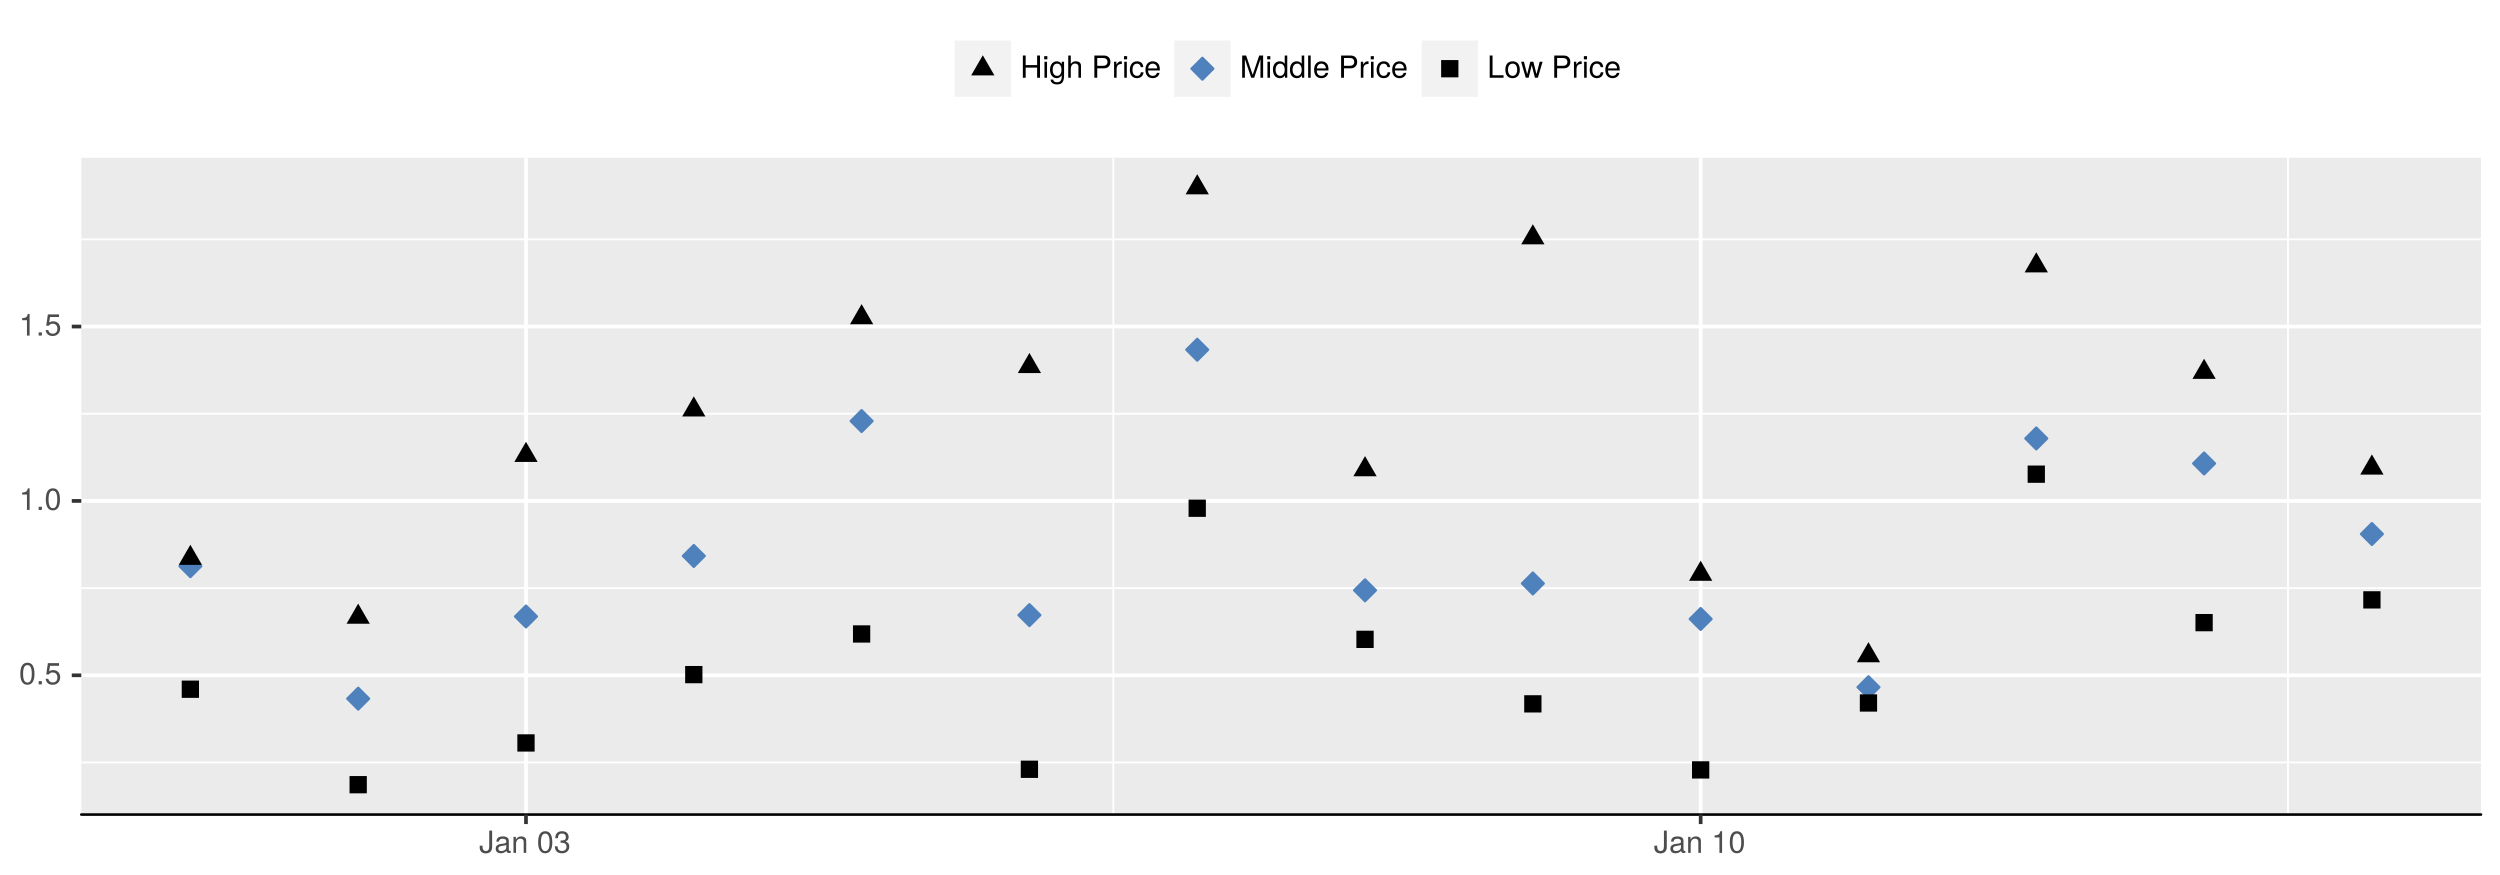 <?xml version="1.0" encoding="UTF-8"?>
<svg xmlns="http://www.w3.org/2000/svg" xmlns:xlink="http://www.w3.org/1999/xlink" width="720pt" height="252pt" viewBox="0 0 720 252" version="1.1">
<defs>
<g>
<symbol overflow="visible" id="glyph0-0">
<path style="stroke:none;" d=""/>
</symbol>
<symbol overflow="visible" id="glyph0-1">
<path style="stroke:none;" d="M 4.453 -3 C 4.453 -5.156 3.781 -6.234 2.422 -6.234 C 1.078 -6.234 0.375 -5.141 0.375 -3.047 C 0.375 -0.953 1.078 0.125 2.422 0.125 C 3.734 0.125 4.453 -0.953 4.453 -3 Z M 3.672 -3.062 C 3.672 -1.297 3.266 -0.516 2.406 -0.516 C 1.578 -0.516 1.172 -1.344 1.172 -3.047 C 1.172 -4.75 1.578 -5.547 2.422 -5.547 C 3.25 -5.547 3.672 -4.734 3.672 -3.062 Z M 3.672 -3.062 "/>
</symbol>
<symbol overflow="visible" id="glyph0-2">
<path style="stroke:none;" d="M 1.688 0 L 1.688 -0.922 L 0.766 -0.922 L 0.766 0 Z M 1.688 0 "/>
</symbol>
<symbol overflow="visible" id="glyph0-3">
<path style="stroke:none;" d="M 4.516 -2.062 C 4.516 -3.297 3.688 -4.109 2.5 -4.109 C 2.062 -4.109 1.703 -4 1.344 -3.734 L 1.594 -5.344 L 4.188 -5.344 L 4.188 -6.109 L 0.969 -6.109 L 0.5 -2.844 L 1.219 -2.844 C 1.578 -3.266 1.875 -3.422 2.359 -3.422 C 3.188 -3.422 3.719 -2.891 3.719 -1.969 C 3.719 -1.062 3.203 -0.547 2.359 -0.547 C 1.688 -0.547 1.266 -0.891 1.078 -1.594 L 0.312 -1.594 C 0.562 -0.359 1.266 0.125 2.375 0.125 C 3.641 0.125 4.516 -0.75 4.516 -2.062 Z M 4.516 -2.062 "/>
</symbol>
<symbol overflow="visible" id="glyph0-4">
<path style="stroke:none;" d="M 3.047 0 L 3.047 -6.234 L 2.547 -6.234 C 2.266 -5.281 2.094 -5.141 0.891 -5 L 0.891 -4.438 L 2.281 -4.438 L 2.281 0 Z M 3.047 0 "/>
</symbol>
<symbol overflow="visible" id="glyph0-5">
<path style="stroke:none;" d="M 3.75 -1.641 L 3.75 -6.406 L 2.922 -6.406 L 2.922 -1.938 C 2.922 -0.891 2.562 -0.531 1.938 -0.531 C 1.328 -0.531 0.984 -0.938 0.984 -1.688 L 0.984 -2.062 L 0.172 -2.062 L 0.172 -1.547 C 0.172 -0.5 0.812 0.156 1.938 0.156 C 3.047 0.156 3.75 -0.531 3.75 -1.641 Z M 3.75 -1.641 "/>
</symbol>
<symbol overflow="visible" id="glyph0-6">
<path style="stroke:none;" d="M 4.703 -0.016 L 4.703 -0.578 C 4.625 -0.547 4.594 -0.547 4.547 -0.547 C 4.297 -0.547 4.156 -0.688 4.156 -0.922 L 4.156 -3.484 C 4.156 -4.297 3.547 -4.734 2.422 -4.734 C 1.297 -4.734 0.609 -4.312 0.578 -3.25 L 1.312 -3.25 C 1.375 -3.812 1.703 -4.062 2.391 -4.062 C 3.047 -4.062 3.422 -3.812 3.422 -3.375 L 3.422 -3.188 C 3.422 -2.875 3.234 -2.75 2.656 -2.672 C 1.625 -2.547 1.453 -2.5 1.172 -2.391 C 0.641 -2.172 0.375 -1.766 0.375 -1.203 C 0.375 -0.359 0.953 0.125 1.875 0.125 C 2.469 0.125 3.047 -0.109 3.453 -0.547 C 3.531 -0.188 3.844 0.062 4.203 0.062 C 4.359 0.062 4.469 0.047 4.703 -0.016 Z M 3.422 -1.594 C 3.422 -0.938 2.75 -0.516 2.047 -0.516 C 1.469 -0.516 1.141 -0.719 1.141 -1.219 C 1.141 -1.703 1.453 -1.906 2.25 -2.016 C 3.016 -2.125 3.172 -2.156 3.422 -2.281 Z M 3.422 -1.594 "/>
</symbol>
<symbol overflow="visible" id="glyph0-7">
<path style="stroke:none;" d="M 4.281 0 L 4.281 -3.484 C 4.281 -4.25 3.719 -4.734 2.828 -4.734 C 2.141 -4.734 1.703 -4.484 1.297 -3.828 L 1.297 -4.609 L 0.609 -4.609 L 0.609 0 L 1.344 0 L 1.344 -2.547 C 1.344 -3.484 1.859 -4.094 2.609 -4.094 C 3.188 -4.094 3.547 -3.75 3.547 -3.188 L 3.547 0 Z M 4.281 0 "/>
</symbol>
<symbol overflow="visible" id="glyph0-8">
<path style="stroke:none;" d=""/>
</symbol>
<symbol overflow="visible" id="glyph0-9">
<path style="stroke:none;" d="M 4.453 -1.812 C 4.453 -2.562 4.141 -3.016 3.391 -3.266 C 3.969 -3.5 4.266 -3.891 4.266 -4.516 C 4.266 -5.594 3.547 -6.234 2.359 -6.234 C 1.109 -6.234 0.438 -5.547 0.406 -4.219 L 1.188 -4.219 C 1.203 -5.141 1.578 -5.562 2.375 -5.562 C 3.062 -5.562 3.469 -5.156 3.469 -4.5 C 3.469 -3.828 3.188 -3.547 1.938 -3.547 L 1.938 -2.906 L 2.359 -2.906 C 3.219 -2.906 3.656 -2.5 3.656 -1.797 C 3.656 -1.016 3.172 -0.547 2.359 -0.547 C 1.516 -0.547 1.109 -0.969 1.062 -1.875 L 0.281 -1.875 C 0.375 -0.5 1.062 0.125 2.344 0.125 C 3.625 0.125 4.453 -0.641 4.453 -1.812 Z M 4.453 -1.812 "/>
</symbol>
<symbol overflow="visible" id="glyph0-10">
<path style="stroke:none;" d="M 5.672 0 L 5.672 -6.406 L 4.844 -6.406 L 4.844 -3.641 L 1.547 -3.641 L 1.547 -6.406 L 0.734 -6.406 L 0.734 0 L 1.547 0 L 1.547 -2.922 L 4.844 -2.922 L 4.844 0 Z M 5.672 0 "/>
</symbol>
<symbol overflow="visible" id="glyph0-11">
<path style="stroke:none;" d="M 1.344 0 L 1.344 -4.609 L 0.609 -4.609 L 0.609 0 Z M 1.438 -5.297 L 1.438 -6.219 L 0.531 -6.219 L 0.531 -5.297 Z M 1.438 -5.297 "/>
</symbol>
<symbol overflow="visible" id="glyph0-12">
<path style="stroke:none;" d="M 4.297 -0.75 L 4.297 -4.609 L 3.625 -4.609 L 3.625 -3.938 C 3.25 -4.484 2.812 -4.734 2.219 -4.734 C 1.047 -4.734 0.25 -3.75 0.25 -2.266 C 0.25 -0.812 1.078 0.125 2.156 0.125 C 2.734 0.125 3.141 -0.109 3.625 -0.688 L 3.625 -0.391 C 3.625 0.828 3.125 1.297 2.266 1.297 C 1.688 1.297 1.234 1.094 1.156 0.531 L 0.406 0.531 C 0.484 1.406 1.156 1.922 2.25 1.922 C 3.688 1.922 4.297 1.281 4.297 -0.75 Z M 3.547 -2.281 C 3.547 -1.172 3.078 -0.547 2.312 -0.547 C 1.5 -0.547 1.016 -1.188 1.016 -2.312 C 1.016 -3.406 1.516 -4.062 2.297 -4.062 C 3.094 -4.062 3.547 -3.391 3.547 -2.281 Z M 3.547 -2.281 "/>
</symbol>
<symbol overflow="visible" id="glyph0-13">
<path style="stroke:none;" d="M 4.281 0 L 4.281 -3.484 C 4.281 -4.25 3.719 -4.734 2.828 -4.734 C 2.172 -4.734 1.781 -4.547 1.344 -3.969 L 1.344 -6.406 L 0.609 -6.406 L 0.609 0 L 1.344 0 L 1.344 -2.547 C 1.344 -3.484 1.844 -4.094 2.594 -4.094 C 3.109 -4.094 3.547 -3.797 3.547 -3.188 L 3.547 0 Z M 4.281 0 "/>
</symbol>
<symbol overflow="visible" id="glyph0-14">
<path style="stroke:none;" d="M 5.422 -4.531 C 5.422 -5.734 4.719 -6.406 3.453 -6.406 L 0.797 -6.406 L 0.797 0 L 1.625 0 L 1.625 -2.719 L 3.641 -2.719 C 4.688 -2.719 5.422 -3.469 5.422 -4.531 Z M 4.578 -4.562 C 4.578 -3.859 4.109 -3.438 3.328 -3.438 L 1.625 -3.438 L 1.625 -5.688 L 3.328 -5.688 C 4.109 -5.688 4.578 -5.266 4.578 -4.562 Z M 4.578 -4.562 "/>
</symbol>
<symbol overflow="visible" id="glyph0-15">
<path style="stroke:none;" d="M 2.828 -3.969 L 2.828 -4.719 C 2.703 -4.734 2.641 -4.734 2.547 -4.734 C 2.062 -4.734 1.703 -4.453 1.281 -3.781 L 1.281 -4.609 L 0.609 -4.609 L 0.609 0 L 1.344 0 L 1.344 -2.391 C 1.344 -3.438 1.688 -3.953 2.828 -3.969 Z M 2.828 -3.969 "/>
</symbol>
<symbol overflow="visible" id="glyph0-16">
<path style="stroke:none;" d="M 4.203 -1.578 L 3.453 -1.578 C 3.328 -0.844 2.953 -0.547 2.328 -0.547 C 1.516 -0.547 1.031 -1.172 1.031 -2.266 C 1.031 -3.406 1.516 -4.062 2.312 -4.062 C 2.922 -4.062 3.312 -3.703 3.406 -3.062 L 4.141 -3.062 C 4.062 -4.188 3.359 -4.734 2.328 -4.734 C 1.078 -4.734 0.266 -3.797 0.266 -2.266 C 0.266 -0.781 1.062 0.125 2.312 0.125 C 3.406 0.125 4.109 -0.531 4.203 -1.578 Z M 4.203 -1.578 "/>
</symbol>
<symbol overflow="visible" id="glyph0-17">
<path style="stroke:none;" d="M 4.516 -2.094 C 4.516 -2.766 4.453 -3.188 4.328 -3.531 C 4.031 -4.281 3.328 -4.734 2.469 -4.734 C 1.172 -4.734 0.359 -3.797 0.359 -2.281 C 0.359 -0.766 1.156 0.125 2.453 0.125 C 3.5 0.125 4.234 -0.469 4.422 -1.406 L 3.672 -1.406 C 3.469 -0.797 3.062 -0.547 2.469 -0.547 C 1.703 -0.547 1.141 -1.031 1.125 -2.094 Z M 3.734 -2.75 C 3.734 -2.75 3.734 -2.703 3.719 -2.688 L 1.141 -2.688 C 1.203 -3.516 1.719 -4.062 2.453 -4.062 C 3.172 -4.062 3.734 -3.469 3.734 -2.75 Z M 3.734 -2.75 "/>
</symbol>
<symbol overflow="visible" id="glyph0-18">
<path style="stroke:none;" d="M 6.688 0 L 6.688 -6.406 L 5.562 -6.406 L 3.688 -0.828 L 1.797 -6.406 L 0.656 -6.406 L 0.656 0 L 1.438 0 L 1.438 -5.375 L 3.25 0 L 4.109 0 L 5.922 -5.375 L 5.922 0 Z M 6.688 0 "/>
</symbol>
<symbol overflow="visible" id="glyph0-19">
<path style="stroke:none;" d="M 4.359 0 L 4.359 -6.406 L 3.625 -6.406 L 3.625 -4.031 C 3.312 -4.5 2.828 -4.734 2.203 -4.734 C 1.016 -4.734 0.234 -3.812 0.234 -2.344 C 0.234 -0.797 1 0.125 2.234 0.125 C 2.875 0.125 3.312 -0.109 3.703 -0.672 L 3.703 0 Z M 3.625 -2.281 C 3.625 -1.219 3.109 -0.547 2.344 -0.547 C 1.531 -0.547 1 -1.234 1 -2.312 C 1 -3.375 1.531 -4.062 2.328 -4.062 C 3.125 -4.062 3.625 -3.359 3.625 -2.281 Z M 3.625 -2.281 "/>
</symbol>
<symbol overflow="visible" id="glyph0-20">
<path style="stroke:none;" d="M 1.328 0 L 1.328 -6.406 L 0.594 -6.406 L 0.594 0 Z M 1.328 0 "/>
</symbol>
<symbol overflow="visible" id="glyph0-21">
<path style="stroke:none;" d="M 4.688 0 L 4.688 -0.719 L 1.516 -0.719 L 1.516 -6.406 L 0.703 -6.406 L 0.703 0 Z M 4.688 0 "/>
</symbol>
<symbol overflow="visible" id="glyph0-22">
<path style="stroke:none;" d="M 4.484 -2.266 C 4.484 -3.859 3.719 -4.734 2.391 -4.734 C 1.094 -4.734 0.312 -3.859 0.312 -2.312 C 0.312 -0.75 1.094 0.125 2.406 0.125 C 3.688 0.125 4.484 -0.75 4.484 -2.266 Z M 3.719 -2.281 C 3.719 -1.203 3.203 -0.547 2.406 -0.547 C 1.578 -0.547 1.078 -1.188 1.078 -2.312 C 1.078 -3.406 1.578 -4.062 2.406 -4.062 C 3.234 -4.062 3.719 -3.422 3.719 -2.281 Z M 3.719 -2.281 "/>
</symbol>
<symbol overflow="visible" id="glyph0-23">
<path style="stroke:none;" d="M 6.234 -4.609 L 5.406 -4.609 L 4.484 -1.016 L 3.578 -4.609 L 2.688 -4.609 L 1.797 -1.016 L 0.859 -4.609 L 0.047 -4.609 L 1.391 0 L 2.219 0 L 3.109 -3.609 L 4.031 0 L 4.875 0 Z M 6.234 -4.609 "/>
</symbol>
</g>
<clipPath id="clip1">
  <path d="M 23.41 45.438 L 715 45.438 L 715 235 L 23.41 235 Z M 23.41 45.438 "/>
</clipPath>
<clipPath id="clip2">
  <path d="M 23.41 219 L 715 219 L 715 220 L 23.41 220 Z M 23.41 219 "/>
</clipPath>
<clipPath id="clip3">
  <path d="M 23.41 169 L 715 169 L 715 170 L 23.41 170 Z M 23.41 169 "/>
</clipPath>
<clipPath id="clip4">
  <path d="M 23.41 118 L 715 118 L 715 120 L 23.41 120 Z M 23.41 118 "/>
</clipPath>
<clipPath id="clip5">
  <path d="M 23.41 68 L 715 68 L 715 70 L 23.41 70 Z M 23.41 68 "/>
</clipPath>
<clipPath id="clip6">
  <path d="M 320 45.438 L 321 45.438 L 321 235 L 320 235 Z M 320 45.438 "/>
</clipPath>
<clipPath id="clip7">
  <path d="M 658 45.438 L 660 45.438 L 660 235 L 658 235 Z M 658 45.438 "/>
</clipPath>
<clipPath id="clip8">
  <path d="M 23.41 193 L 715.52 193 L 715.52 196 L 23.41 196 Z M 23.41 193 "/>
</clipPath>
<clipPath id="clip9">
  <path d="M 23.41 143 L 715.52 143 L 715.52 145 L 23.41 145 Z M 23.41 143 "/>
</clipPath>
<clipPath id="clip10">
  <path d="M 23.41 93 L 715.52 93 L 715.52 95 L 23.41 95 Z M 23.41 93 "/>
</clipPath>
<clipPath id="clip11">
  <path d="M 150 45.438 L 153 45.438 L 153 235.59 L 150 235.59 Z M 150 45.438 "/>
</clipPath>
<clipPath id="clip12">
  <path d="M 489 45.438 L 491 45.438 L 491 235.59 L 489 235.59 Z M 489 45.438 "/>
</clipPath>
</defs>
<g id="surface35">
<rect x="0" y="0" width="720" height="252" style="fill:rgb(100%,100%,100%);fill-opacity:1;stroke:none;"/>
<rect x="0" y="0" width="720" height="252" style="fill:rgb(100%,100%,100%);fill-opacity:1;stroke:none;"/>
<path style="fill:none;stroke-width:1.067;stroke-linecap:round;stroke-linejoin:round;stroke:rgb(100%,100%,100%);stroke-opacity:1;stroke-miterlimit:10;" d="M 0 252 L 720 252 L 720 0 L 0 0 Z M 0 252 "/>
<g clip-path="url(#clip1)" clip-rule="nonzero">
<path style=" stroke:none;fill-rule:nonzero;fill:rgb(92.157%,92.157%,92.157%);fill-opacity:1;" d="M 23.41 234.59 L 714.52 234.59 L 714.52 45.438 L 23.41 45.438 Z M 23.41 234.59 "/>
</g>
<g clip-path="url(#clip2)" clip-rule="nonzero">
<path style="fill:none;stroke-width:0.533;stroke-linecap:butt;stroke-linejoin:round;stroke:rgb(100%,100%,100%);stroke-opacity:1;stroke-miterlimit:10;" d="M 23.41 219.598 L 714.52 219.598 "/>
</g>
<g clip-path="url(#clip3)" clip-rule="nonzero">
<path style="fill:none;stroke-width:0.533;stroke-linecap:butt;stroke-linejoin:round;stroke:rgb(100%,100%,100%);stroke-opacity:1;stroke-miterlimit:10;" d="M 23.41 169.375 L 714.52 169.375 "/>
</g>
<g clip-path="url(#clip4)" clip-rule="nonzero">
<path style="fill:none;stroke-width:0.533;stroke-linecap:butt;stroke-linejoin:round;stroke:rgb(100%,100%,100%);stroke-opacity:1;stroke-miterlimit:10;" d="M 23.41 119.152 L 714.52 119.152 "/>
</g>
<g clip-path="url(#clip5)" clip-rule="nonzero">
<path style="fill:none;stroke-width:0.533;stroke-linecap:butt;stroke-linejoin:round;stroke:rgb(100%,100%,100%);stroke-opacity:1;stroke-miterlimit:10;" d="M 23.41 68.934 L 714.52 68.934 "/>
</g>
<g clip-path="url(#clip6)" clip-rule="nonzero">
<path style="fill:none;stroke-width:0.533;stroke-linecap:butt;stroke-linejoin:round;stroke:rgb(100%,100%,100%);stroke-opacity:1;stroke-miterlimit:10;" d="M 320.637 234.59 L 320.637 45.438 "/>
</g>
<g clip-path="url(#clip7)" clip-rule="nonzero">
<path style="fill:none;stroke-width:0.533;stroke-linecap:butt;stroke-linejoin:round;stroke:rgb(100%,100%,100%);stroke-opacity:1;stroke-miterlimit:10;" d="M 658.941 234.59 L 658.941 45.438 "/>
</g>
<g clip-path="url(#clip8)" clip-rule="nonzero">
<path style="fill:none;stroke-width:1.067;stroke-linecap:butt;stroke-linejoin:round;stroke:rgb(100%,100%,100%);stroke-opacity:1;stroke-miterlimit:10;" d="M 23.41 194.488 L 714.52 194.488 "/>
</g>
<g clip-path="url(#clip9)" clip-rule="nonzero">
<path style="fill:none;stroke-width:1.067;stroke-linecap:butt;stroke-linejoin:round;stroke:rgb(100%,100%,100%);stroke-opacity:1;stroke-miterlimit:10;" d="M 23.41 144.266 L 714.52 144.266 "/>
</g>
<g clip-path="url(#clip10)" clip-rule="nonzero">
<path style="fill:none;stroke-width:1.067;stroke-linecap:butt;stroke-linejoin:round;stroke:rgb(100%,100%,100%);stroke-opacity:1;stroke-miterlimit:10;" d="M 23.41 94.043 L 714.52 94.043 "/>
</g>
<g clip-path="url(#clip11)" clip-rule="nonzero">
<path style="fill:none;stroke-width:1.067;stroke-linecap:butt;stroke-linejoin:round;stroke:rgb(100%,100%,100%);stroke-opacity:1;stroke-miterlimit:10;" d="M 151.484 234.59 L 151.484 45.438 "/>
</g>
<g clip-path="url(#clip12)" clip-rule="nonzero">
<path style="fill:none;stroke-width:1.067;stroke-linecap:butt;stroke-linejoin:round;stroke:rgb(100%,100%,100%);stroke-opacity:1;stroke-miterlimit:10;" d="M 489.789 234.59 L 489.789 45.438 "/>
</g>
<path style="fill-rule:nonzero;fill:rgb(30.98%,50.588%,74.118%);fill-opacity:1;stroke-width:0.709;stroke-linecap:round;stroke-linejoin:round;stroke:rgb(30.98%,50.588%,74.118%);stroke-opacity:1;stroke-miterlimit:10;" d="M 54.824 166.18 L 57.945 163.059 L 54.824 159.941 L 51.707 163.059 Z M 54.824 166.18 "/>
<path style="fill-rule:nonzero;fill:rgb(30.98%,50.588%,74.118%);fill-opacity:1;stroke-width:0.709;stroke-linecap:round;stroke-linejoin:round;stroke:rgb(30.98%,50.588%,74.118%);stroke-opacity:1;stroke-miterlimit:10;" d="M 103.156 204.332 L 106.273 201.215 L 103.156 198.098 L 100.035 201.215 Z M 103.156 204.332 "/>
<path style="fill-rule:nonzero;fill:rgb(30.98%,50.588%,74.118%);fill-opacity:1;stroke-width:0.709;stroke-linecap:round;stroke-linejoin:round;stroke:rgb(30.98%,50.588%,74.118%);stroke-opacity:1;stroke-miterlimit:10;" d="M 151.484 180.664 L 154.602 177.547 L 151.484 174.43 L 148.363 177.547 Z M 151.484 180.664 "/>
<path style="fill-rule:nonzero;fill:rgb(30.98%,50.588%,74.118%);fill-opacity:1;stroke-width:0.709;stroke-linecap:round;stroke-linejoin:round;stroke:rgb(30.98%,50.588%,74.118%);stroke-opacity:1;stroke-miterlimit:10;" d="M 199.812 163.234 L 202.934 160.113 L 199.812 156.996 L 196.695 160.113 Z M 199.812 163.234 "/>
<path style="fill-rule:nonzero;fill:rgb(30.98%,50.588%,74.118%);fill-opacity:1;stroke-width:0.709;stroke-linecap:round;stroke-linejoin:round;stroke:rgb(30.98%,50.588%,74.118%);stroke-opacity:1;stroke-miterlimit:10;" d="M 248.141 124.387 L 251.262 121.266 L 248.141 118.148 L 245.023 121.266 Z M 248.141 124.387 "/>
<path style="fill-rule:nonzero;fill:rgb(30.98%,50.588%,74.118%);fill-opacity:1;stroke-width:0.709;stroke-linecap:round;stroke-linejoin:round;stroke:rgb(30.98%,50.588%,74.118%);stroke-opacity:1;stroke-miterlimit:10;" d="M 296.473 180.273 L 299.59 177.156 L 296.473 174.039 L 293.352 177.156 Z M 296.473 180.273 "/>
<path style="fill-rule:nonzero;fill:rgb(30.98%,50.588%,74.118%);fill-opacity:1;stroke-width:0.709;stroke-linecap:round;stroke-linejoin:round;stroke:rgb(30.98%,50.588%,74.118%);stroke-opacity:1;stroke-miterlimit:10;" d="M 344.801 103.84 L 347.918 100.723 L 344.801 97.605 L 341.684 100.723 Z M 344.801 103.84 "/>
<path style="fill-rule:nonzero;fill:rgb(30.98%,50.588%,74.118%);fill-opacity:1;stroke-width:0.709;stroke-linecap:round;stroke-linejoin:round;stroke:rgb(30.98%,50.588%,74.118%);stroke-opacity:1;stroke-miterlimit:10;" d="M 393.129 173.129 L 396.25 170.012 L 393.129 166.891 L 390.012 170.012 Z M 393.129 173.129 "/>
<path style="fill-rule:nonzero;fill:rgb(30.98%,50.588%,74.118%);fill-opacity:1;stroke-width:0.709;stroke-linecap:round;stroke-linejoin:round;stroke:rgb(30.98%,50.588%,74.118%);stroke-opacity:1;stroke-miterlimit:10;" d="M 441.461 171.156 L 444.578 168.039 L 441.461 164.918 L 438.34 168.039 Z M 441.461 171.156 "/>
<path style="fill-rule:nonzero;fill:rgb(30.98%,50.588%,74.118%);fill-opacity:1;stroke-width:0.709;stroke-linecap:round;stroke-linejoin:round;stroke:rgb(30.98%,50.588%,74.118%);stroke-opacity:1;stroke-miterlimit:10;" d="M 489.789 181.383 L 492.906 178.266 L 489.789 175.145 L 486.672 178.266 Z M 489.789 181.383 "/>
<path style="fill-rule:nonzero;fill:rgb(30.98%,50.588%,74.118%);fill-opacity:1;stroke-width:0.709;stroke-linecap:round;stroke-linejoin:round;stroke:rgb(30.98%,50.588%,74.118%);stroke-opacity:1;stroke-miterlimit:10;" d="M 538.117 201.031 L 541.238 197.914 L 538.117 194.793 L 535 197.914 Z M 538.117 201.031 "/>
<path style="fill-rule:nonzero;fill:rgb(30.98%,50.588%,74.118%);fill-opacity:1;stroke-width:0.709;stroke-linecap:round;stroke-linejoin:round;stroke:rgb(30.98%,50.588%,74.118%);stroke-opacity:1;stroke-miterlimit:10;" d="M 586.449 129.395 L 589.566 126.277 L 586.449 123.156 L 583.328 126.277 Z M 586.449 129.395 "/>
<path style="fill-rule:nonzero;fill:rgb(30.98%,50.588%,74.118%);fill-opacity:1;stroke-width:0.709;stroke-linecap:round;stroke-linejoin:round;stroke:rgb(30.98%,50.588%,74.118%);stroke-opacity:1;stroke-miterlimit:10;" d="M 634.777 136.598 L 637.895 133.48 L 634.777 130.363 L 631.66 133.48 Z M 634.777 136.598 "/>
<path style="fill-rule:nonzero;fill:rgb(30.98%,50.588%,74.118%);fill-opacity:1;stroke-width:0.709;stroke-linecap:round;stroke-linejoin:round;stroke:rgb(30.98%,50.588%,74.118%);stroke-opacity:1;stroke-miterlimit:10;" d="M 683.105 156.914 L 686.227 153.793 L 683.105 150.676 L 679.988 153.793 Z M 683.105 156.914 "/>
<path style=" stroke:none;fill-rule:nonzero;fill:rgb(0%,0%,0%);fill-opacity:1;" d="M 54.824 156.883 L 58.176 162.688 L 51.473 162.688 Z M 54.824 156.883 "/>
<path style=" stroke:none;fill-rule:nonzero;fill:rgb(0%,0%,0%);fill-opacity:1;" d="M 103.156 173.84 L 106.504 179.641 L 99.805 179.641 Z M 103.156 173.84 "/>
<path style=" stroke:none;fill-rule:nonzero;fill:rgb(0%,0%,0%);fill-opacity:1;" d="M 151.484 127.227 L 154.836 133.031 L 148.133 133.031 Z M 151.484 127.227 "/>
<path style=" stroke:none;fill-rule:nonzero;fill:rgb(0%,0%,0%);fill-opacity:1;" d="M 199.812 114.141 L 203.164 119.945 L 196.461 119.945 Z M 199.812 114.141 "/>
<path style=" stroke:none;fill-rule:nonzero;fill:rgb(0%,0%,0%);fill-opacity:1;" d="M 248.141 87.582 L 251.492 93.387 L 244.793 93.387 Z M 248.141 87.582 "/>
<path style=" stroke:none;fill-rule:nonzero;fill:rgb(0%,0%,0%);fill-opacity:1;" d="M 296.473 101.645 L 299.824 107.449 L 293.121 107.449 Z M 296.473 101.645 "/>
<path style=" stroke:none;fill-rule:nonzero;fill:rgb(0%,0%,0%);fill-opacity:1;" d="M 344.801 50.164 L 348.152 55.969 L 341.449 55.969 Z M 344.801 50.164 "/>
<path style=" stroke:none;fill-rule:nonzero;fill:rgb(0%,0%,0%);fill-opacity:1;" d="M 393.129 131.352 L 396.48 137.156 L 389.777 137.156 Z M 393.129 131.352 "/>
<path style=" stroke:none;fill-rule:nonzero;fill:rgb(0%,0%,0%);fill-opacity:1;" d="M 441.461 64.57 L 444.812 70.375 L 438.109 70.375 Z M 441.461 64.57 "/>
<path style=" stroke:none;fill-rule:nonzero;fill:rgb(0%,0%,0%);fill-opacity:1;" d="M 489.789 161.473 L 493.141 167.277 L 486.438 167.277 Z M 489.789 161.473 "/>
<path style=" stroke:none;fill-rule:nonzero;fill:rgb(0%,0%,0%);fill-opacity:1;" d="M 538.117 184.938 L 541.469 190.742 L 534.766 190.742 Z M 538.117 184.938 "/>
<path style=" stroke:none;fill-rule:nonzero;fill:rgb(0%,0%,0%);fill-opacity:1;" d="M 586.449 72.645 L 589.801 78.449 L 583.098 78.449 Z M 586.449 72.645 "/>
<path style=" stroke:none;fill-rule:nonzero;fill:rgb(0%,0%,0%);fill-opacity:1;" d="M 634.777 103.316 L 638.129 109.117 L 631.426 109.117 Z M 634.777 103.316 "/>
<path style=" stroke:none;fill-rule:nonzero;fill:rgb(0%,0%,0%);fill-opacity:1;" d="M 683.105 130.871 L 686.457 136.676 L 679.754 136.676 Z M 683.105 130.871 "/>
<path style=" stroke:none;fill-rule:nonzero;fill:rgb(0%,0%,0%);fill-opacity:1;" d="M 52.336 200.984 L 57.312 200.984 L 57.312 196.008 L 52.336 196.008 Z M 52.336 200.984 "/>
<path style=" stroke:none;fill-rule:nonzero;fill:rgb(0%,0%,0%);fill-opacity:1;" d="M 100.668 228.48 L 105.645 228.48 L 105.645 223.504 L 100.668 223.504 Z M 100.668 228.48 "/>
<path style=" stroke:none;fill-rule:nonzero;fill:rgb(0%,0%,0%);fill-opacity:1;" d="M 148.996 216.457 L 153.973 216.457 L 153.973 211.48 L 148.996 211.48 Z M 148.996 216.457 "/>
<path style=" stroke:none;fill-rule:nonzero;fill:rgb(0%,0%,0%);fill-opacity:1;" d="M 197.324 196.777 L 202.301 196.777 L 202.301 191.801 L 197.324 191.801 Z M 197.324 196.777 "/>
<path style=" stroke:none;fill-rule:nonzero;fill:rgb(0%,0%,0%);fill-opacity:1;" d="M 245.652 185.07 L 250.629 185.07 L 250.629 180.094 L 245.652 180.094 Z M 245.652 185.07 "/>
<path style=" stroke:none;fill-rule:nonzero;fill:rgb(0%,0%,0%);fill-opacity:1;" d="M 293.984 224.039 L 298.961 224.039 L 298.961 219.062 L 293.984 219.062 Z M 293.984 224.039 "/>
<path style=" stroke:none;fill-rule:nonzero;fill:rgb(0%,0%,0%);fill-opacity:1;" d="M 342.312 148.859 L 347.289 148.859 L 347.289 143.883 L 342.312 143.883 Z M 342.312 148.859 "/>
<path style=" stroke:none;fill-rule:nonzero;fill:rgb(0%,0%,0%);fill-opacity:1;" d="M 390.641 186.621 L 395.617 186.621 L 395.617 181.645 L 390.641 181.645 Z M 390.641 186.621 "/>
<path style=" stroke:none;fill-rule:nonzero;fill:rgb(0%,0%,0%);fill-opacity:1;" d="M 438.973 205.199 L 443.949 205.199 L 443.949 200.223 L 438.973 200.223 Z M 438.973 205.199 "/>
<path style=" stroke:none;fill-rule:nonzero;fill:rgb(0%,0%,0%);fill-opacity:1;" d="M 487.301 224.223 L 492.277 224.223 L 492.277 219.246 L 487.301 219.246 Z M 487.301 224.223 "/>
<path style=" stroke:none;fill-rule:nonzero;fill:rgb(0%,0%,0%);fill-opacity:1;" d="M 535.629 204.949 L 540.605 204.949 L 540.605 199.973 L 535.629 199.973 Z M 535.629 204.949 "/>
<path style=" stroke:none;fill-rule:nonzero;fill:rgb(0%,0%,0%);fill-opacity:1;" d="M 583.961 139.051 L 588.938 139.051 L 588.938 134.074 L 583.961 134.074 Z M 583.961 139.051 "/>
<path style=" stroke:none;fill-rule:nonzero;fill:rgb(0%,0%,0%);fill-opacity:1;" d="M 632.289 181.809 L 637.266 181.809 L 637.266 176.832 L 632.289 176.832 Z M 632.289 181.809 "/>
<path style=" stroke:none;fill-rule:nonzero;fill:rgb(0%,0%,0%);fill-opacity:1;" d="M 680.617 175.254 L 685.594 175.254 L 685.594 170.277 L 680.617 170.277 Z M 680.617 175.254 "/>
<g style="fill:rgb(30.196%,30.196%,30.196%);fill-opacity:1;">
  <use xlink:href="#glyph0-1" x="5.48" y="197.091"/>
  <use xlink:href="#glyph0-2" x="10.371" y="197.091"/>
  <use xlink:href="#glyph0-3" x="12.816" y="197.091"/>
</g>
<g style="fill:rgb(30.196%,30.196%,30.196%);fill-opacity:1;">
  <use xlink:href="#glyph0-4" x="5.48" y="146.868"/>
  <use xlink:href="#glyph0-2" x="10.371" y="146.868"/>
  <use xlink:href="#glyph0-1" x="12.816" y="146.868"/>
</g>
<g style="fill:rgb(30.196%,30.196%,30.196%);fill-opacity:1;">
  <use xlink:href="#glyph0-4" x="5.48" y="96.646"/>
  <use xlink:href="#glyph0-2" x="10.371" y="96.646"/>
  <use xlink:href="#glyph0-3" x="12.816" y="96.646"/>
</g>
<path style="fill:none;stroke-width:1.067;stroke-linecap:butt;stroke-linejoin:round;stroke:rgb(20%,20%,20%);stroke-opacity:1;stroke-miterlimit:10;" d="M 20.672 194.488 L 23.41 194.488 "/>
<path style="fill:none;stroke-width:1.067;stroke-linecap:butt;stroke-linejoin:round;stroke:rgb(20%,20%,20%);stroke-opacity:1;stroke-miterlimit:10;" d="M 20.672 144.266 L 23.41 144.266 "/>
<path style="fill:none;stroke-width:1.067;stroke-linecap:butt;stroke-linejoin:round;stroke:rgb(20%,20%,20%);stroke-opacity:1;stroke-miterlimit:10;" d="M 20.672 94.043 L 23.41 94.043 "/>
<path style="fill:none;stroke-width:0.75;stroke-linecap:round;stroke-linejoin:round;stroke:rgb(0%,0%,0%);stroke-opacity:1;stroke-miterlimit:10;" d="M 23.41 234.59 L 714.52 234.59 "/>
<path style="fill:none;stroke-width:1.067;stroke-linecap:butt;stroke-linejoin:round;stroke:rgb(20%,20%,20%);stroke-opacity:1;stroke-miterlimit:10;" d="M 151.484 237.328 L 151.484 234.59 "/>
<path style="fill:none;stroke-width:1.067;stroke-linecap:butt;stroke-linejoin:round;stroke:rgb(20%,20%,20%);stroke-opacity:1;stroke-miterlimit:10;" d="M 489.789 237.328 L 489.789 234.59 "/>
<g style="fill:rgb(30.196%,30.196%,30.196%);fill-opacity:1;">
  <use xlink:href="#glyph0-5" x="137.984" y="245.622"/>
  <use xlink:href="#glyph0-6" x="142.383" y="245.622"/>
  <use xlink:href="#glyph0-7" x="147.273" y="245.622"/>
  <use xlink:href="#glyph0-8" x="152.164" y="245.622"/>
  <use xlink:href="#glyph0-1" x="154.609" y="245.622"/>
  <use xlink:href="#glyph0-9" x="159.5" y="245.622"/>
</g>
<g style="fill:rgb(30.196%,30.196%,30.196%);fill-opacity:1;">
  <use xlink:href="#glyph0-5" x="476.289" y="245.622"/>
  <use xlink:href="#glyph0-6" x="480.688" y="245.622"/>
  <use xlink:href="#glyph0-7" x="485.578" y="245.622"/>
  <use xlink:href="#glyph0-8" x="490.469" y="245.622"/>
  <use xlink:href="#glyph0-4" x="492.914" y="245.622"/>
  <use xlink:href="#glyph0-1" x="497.805" y="245.622"/>
</g>
<path style=" stroke:none;fill-rule:nonzero;fill:rgb(100%,100%,100%);fill-opacity:1;" d="M 264.418 34.098 L 473.512 34.098 L 473.512 5.48 L 264.418 5.48 Z M 264.418 34.098 "/>
<path style="fill-rule:nonzero;fill:rgb(94.902%,94.902%,94.902%);fill-opacity:1;stroke-width:1.067;stroke-linecap:round;stroke-linejoin:round;stroke:rgb(100%,100%,100%);stroke-opacity:1;stroke-miterlimit:10;" d="M 274.406 28.43 L 291.688 28.43 L 291.688 11.148 L 274.406 11.148 Z M 274.406 28.43 "/>
<path style=" stroke:none;fill-rule:nonzero;fill:rgb(0%,0%,0%);fill-opacity:1;" d="M 283.047 15.918 L 286.398 21.723 L 279.695 21.723 Z M 283.047 15.918 "/>
<path style="fill-rule:nonzero;fill:rgb(94.902%,94.902%,94.902%);fill-opacity:1;stroke-width:1.067;stroke-linecap:round;stroke-linejoin:round;stroke:rgb(100%,100%,100%);stroke-opacity:1;stroke-miterlimit:10;" d="M 337.648 28.43 L 354.93 28.43 L 354.93 11.148 L 337.648 11.148 Z M 337.648 28.43 "/>
<path style="fill-rule:nonzero;fill:rgb(30.98%,50.588%,74.118%);fill-opacity:1;stroke-width:0.709;stroke-linecap:round;stroke-linejoin:round;stroke:rgb(30.98%,50.588%,74.118%);stroke-opacity:1;stroke-miterlimit:10;" d="M 346.289 22.906 L 349.41 19.789 L 346.289 16.672 L 343.172 19.789 Z M 346.289 22.906 "/>
<path style="fill-rule:nonzero;fill:rgb(94.902%,94.902%,94.902%);fill-opacity:1;stroke-width:1.067;stroke-linecap:round;stroke-linejoin:round;stroke:rgb(100%,100%,100%);stroke-opacity:1;stroke-miterlimit:10;" d="M 408.895 28.43 L 426.176 28.43 L 426.176 11.148 L 408.895 11.148 Z M 408.895 28.43 "/>
<path style=" stroke:none;fill-rule:nonzero;fill:rgb(0%,0%,0%);fill-opacity:1;" d="M 415.047 22.277 L 420.023 22.277 L 420.023 17.301 L 415.047 17.301 Z M 415.047 22.277 "/>
<g style="fill:rgb(0%,0%,0%);fill-opacity:1;">
  <use xlink:href="#glyph0-10" x="293.848" y="22.392"/>
  <use xlink:href="#glyph0-11" x="300.199" y="22.392"/>
  <use xlink:href="#glyph0-12" x="302.152" y="22.392"/>
  <use xlink:href="#glyph0-13" x="307.043" y="22.392"/>
  <use xlink:href="#glyph0-8" x="311.934" y="22.392"/>
  <use xlink:href="#glyph0-14" x="314.379" y="22.392"/>
  <use xlink:href="#glyph0-15" x="320.246" y="22.392"/>
  <use xlink:href="#glyph0-11" x="323.176" y="22.392"/>
  <use xlink:href="#glyph0-16" x="325.129" y="22.392"/>
  <use xlink:href="#glyph0-17" x="329.527" y="22.392"/>
</g>
<g style="fill:rgb(0%,0%,0%);fill-opacity:1;">
  <use xlink:href="#glyph0-18" x="357.09" y="22.392"/>
  <use xlink:href="#glyph0-11" x="364.418" y="22.392"/>
  <use xlink:href="#glyph0-19" x="366.371" y="22.392"/>
  <use xlink:href="#glyph0-19" x="371.262" y="22.392"/>
  <use xlink:href="#glyph0-20" x="376.152" y="22.392"/>
  <use xlink:href="#glyph0-17" x="378.105" y="22.392"/>
  <use xlink:href="#glyph0-8" x="382.996" y="22.392"/>
  <use xlink:href="#glyph0-14" x="385.441" y="22.392"/>
  <use xlink:href="#glyph0-15" x="391.309" y="22.392"/>
  <use xlink:href="#glyph0-11" x="394.238" y="22.392"/>
  <use xlink:href="#glyph0-16" x="396.191" y="22.392"/>
  <use xlink:href="#glyph0-17" x="400.59" y="22.392"/>
</g>
<g style="fill:rgb(0%,0%,0%);fill-opacity:1;">
  <use xlink:href="#glyph0-21" x="428.336" y="22.392"/>
  <use xlink:href="#glyph0-22" x="433.227" y="22.392"/>
  <use xlink:href="#glyph0-23" x="438.029" y="22.392"/>
  <use xlink:href="#glyph0-8" x="444.381" y="22.392"/>
  <use xlink:href="#glyph0-14" x="446.826" y="22.392"/>
  <use xlink:href="#glyph0-15" x="452.693" y="22.392"/>
  <use xlink:href="#glyph0-11" x="455.623" y="22.392"/>
  <use xlink:href="#glyph0-16" x="457.576" y="22.392"/>
  <use xlink:href="#glyph0-17" x="461.975" y="22.392"/>
</g>
</g>
</svg>

